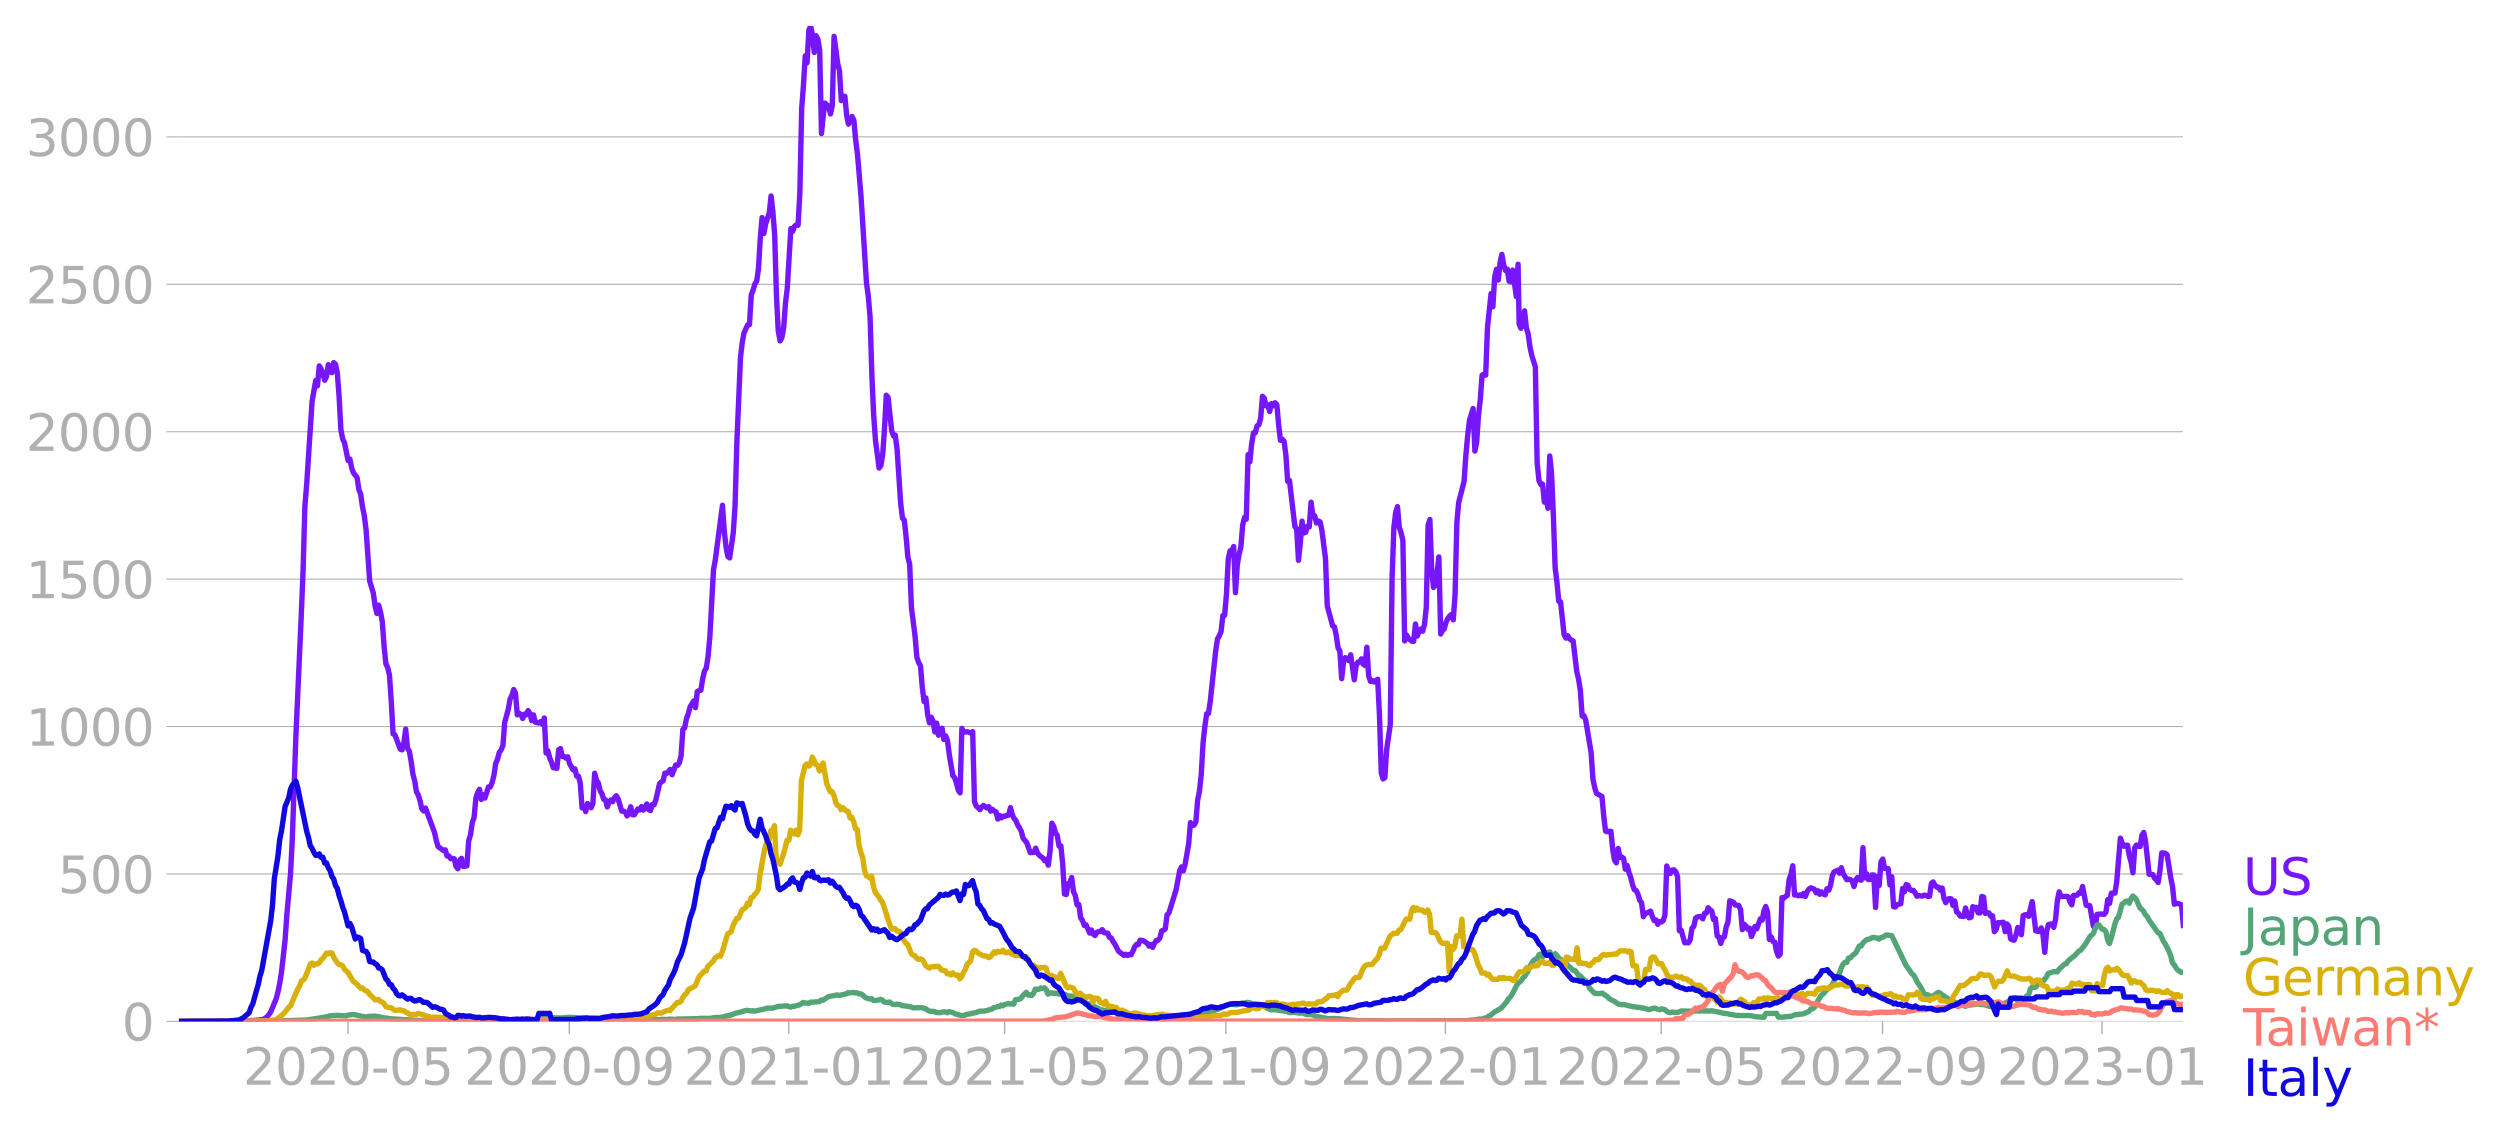 <svg xmlns="http://www.w3.org/2000/svg" xmlns:xlink="http://www.w3.org/1999/xlink" width="928.157" height="420.352" viewBox="0 0 696.117 315.264"><defs><style>*{stroke-linejoin:round;stroke-linecap:butt}</style></defs><g id="figure_1"><path id="patch_1" d="M0 315.264h696.117V0H0v315.264z" style="fill:none"/><g id="axes_1"><path id="patch_2" d="M49.83 284.4h558V7.2h-558v277.2z" style="fill:none"/><g id="matplotlib.axis_1"><g id="xtick_1"><g id="line2d_1"><defs><path id="m93e417610c" d="M0 0v3.5" style="stroke:#b0b0b0;stroke-width:.4"/></defs><use xlink:href="#m93e417610c" x="96.914" y="284.4" style="fill:#b0b0b0;stroke:#b0b0b0;stroke-width:.4"/></g><g id="text_1" style="fill:#b0b0b0" transform="matrix(.14 0 0 -.14 67.666 302.038)"><defs><path id="DejaVuSans-32" d="M1228 531h2203V0H469v531q359 372 979 998 621 627 780 809 303 340 423 576 121 236 121 464 0 372-261 606-261 235-680 235-297 0-627-103-329-103-704-313v638q381 153 712 231 332 78 607 78 725 0 1156-363 431-362 431-968 0-288-108-546-107-257-392-607-78-91-497-524-418-433-1181-1211z" transform="scale(.016)"/><path id="DejaVuSans-30" d="M2034 4250q-487 0-733-480-245-479-245-1442 0-959 245-1439 246-480 733-480 491 0 736 480 246 480 246 1439 0 963-246 1442-245 480-736 480zm0 500q785 0 1199-621 414-620 414-1801 0-1178-414-1799Q2819-91 2034-91q-784 0-1198 620-414 621-414 1799 0 1181 414 1801 414 621 1198 621z" transform="scale(.016)"/><path id="DejaVuSans-2d" d="M313 2009h1684v-512H313v512z" transform="scale(.016)"/><path id="DejaVuSans-35" d="M691 4666h2478v-532H1269V2991q137 47 274 70 138 23 276 23 781 0 1237-428 457-428 457-1159 0-753-469-1171Q2575-91 1722-91q-294 0-599 50Q819 9 494 109v635q281-153 581-228t634-75q541 0 856 284 316 284 316 772 0 487-316 771-315 285-856 285-253 0-505-56-251-56-513-175v2344z" transform="scale(.016)"/></defs><use xlink:href="#DejaVuSans-32"/><use xlink:href="#DejaVuSans-30" x="63.623"/><use xlink:href="#DejaVuSans-32" x="127.246"/><use xlink:href="#DejaVuSans-30" x="190.869"/><use xlink:href="#DejaVuSans-2d" x="254.492"/><use xlink:href="#DejaVuSans-30" x="290.576"/><use xlink:href="#DejaVuSans-35" x="354.199"/></g></g><g id="xtick_2"><use xlink:href="#m93e417610c" id="line2d_2" x="158.525" y="284.4" style="fill:#b0b0b0;stroke:#b0b0b0;stroke-width:.4"/><g id="text_2" style="fill:#b0b0b0" transform="matrix(.14 0 0 -.14 129.277 302.038)"><defs><path id="DejaVuSans-39" d="M703 97v575q238-113 481-172 244-59 479-59 625 0 954 420 330 420 377 1277-181-269-460-413-278-144-615-144-700 0-1108 423-408 424-408 1159 0 718 425 1152 425 435 1131 435 810 0 1236-621 427-620 427-1801 0-1103-524-1761Q2575-91 1691-91q-238 0-482 47Q966 3 703 97zm1256 1978q425 0 673 290 249 291 249 798 0 503-249 795-248 292-673 292t-673-292q-248-292-248-795 0-507 248-798 248-290 673-290z" transform="scale(.016)"/></defs><use xlink:href="#DejaVuSans-32"/><use xlink:href="#DejaVuSans-30" x="63.623"/><use xlink:href="#DejaVuSans-32" x="127.246"/><use xlink:href="#DejaVuSans-30" x="190.869"/><use xlink:href="#DejaVuSans-2d" x="254.492"/><use xlink:href="#DejaVuSans-30" x="290.576"/><use xlink:href="#DejaVuSans-39" x="354.199"/></g></g><g id="xtick_3"><use xlink:href="#m93e417610c" id="line2d_3" x="219.634" y="284.4" style="fill:#b0b0b0;stroke:#b0b0b0;stroke-width:.4"/><g id="text_3" style="fill:#b0b0b0" transform="matrix(.14 0 0 -.14 190.386 302.038)"><defs><path id="DejaVuSans-31" d="M794 531h1031v3560L703 3866v575l1116 225h631V531h1031V0H794v531z" transform="scale(.016)"/></defs><use xlink:href="#DejaVuSans-32"/><use xlink:href="#DejaVuSans-30" x="63.623"/><use xlink:href="#DejaVuSans-32" x="127.246"/><use xlink:href="#DejaVuSans-31" x="190.869"/><use xlink:href="#DejaVuSans-2d" x="254.492"/><use xlink:href="#DejaVuSans-30" x="290.576"/><use xlink:href="#DejaVuSans-31" x="354.199"/></g></g><g id="xtick_4"><use xlink:href="#m93e417610c" id="line2d_4" x="279.742" y="284.4" style="fill:#b0b0b0;stroke:#b0b0b0;stroke-width:.4"/><g id="text_4" style="fill:#b0b0b0" transform="matrix(.14 0 0 -.14 250.494 302.038)"><use xlink:href="#DejaVuSans-32"/><use xlink:href="#DejaVuSans-30" x="63.623"/><use xlink:href="#DejaVuSans-32" x="127.246"/><use xlink:href="#DejaVuSans-31" x="190.869"/><use xlink:href="#DejaVuSans-2d" x="254.492"/><use xlink:href="#DejaVuSans-30" x="290.576"/><use xlink:href="#DejaVuSans-35" x="354.199"/></g></g><g id="xtick_5"><use xlink:href="#m93e417610c" id="line2d_5" x="341.352" y="284.4" style="fill:#b0b0b0;stroke:#b0b0b0;stroke-width:.4"/><g id="text_5" style="fill:#b0b0b0" transform="matrix(.14 0 0 -.14 312.104 302.038)"><use xlink:href="#DejaVuSans-32"/><use xlink:href="#DejaVuSans-30" x="63.623"/><use xlink:href="#DejaVuSans-32" x="127.246"/><use xlink:href="#DejaVuSans-31" x="190.869"/><use xlink:href="#DejaVuSans-2d" x="254.492"/><use xlink:href="#DejaVuSans-30" x="290.576"/><use xlink:href="#DejaVuSans-39" x="354.199"/></g></g><g id="xtick_6"><use xlink:href="#m93e417610c" id="line2d_6" x="402.462" y="284.4" style="fill:#b0b0b0;stroke:#b0b0b0;stroke-width:.4"/><g id="text_6" style="fill:#b0b0b0" transform="matrix(.14 0 0 -.14 373.214 302.038)"><use xlink:href="#DejaVuSans-32"/><use xlink:href="#DejaVuSans-30" x="63.623"/><use xlink:href="#DejaVuSans-32" x="127.246"/><use xlink:href="#DejaVuSans-32" x="190.869"/><use xlink:href="#DejaVuSans-2d" x="254.492"/><use xlink:href="#DejaVuSans-30" x="290.576"/><use xlink:href="#DejaVuSans-31" x="354.199"/></g></g><g id="xtick_7"><use xlink:href="#m93e417610c" id="line2d_7" x="462.57" y="284.4" style="fill:#b0b0b0;stroke:#b0b0b0;stroke-width:.4"/><g id="text_7" style="fill:#b0b0b0" transform="matrix(.14 0 0 -.14 433.322 302.038)"><use xlink:href="#DejaVuSans-32"/><use xlink:href="#DejaVuSans-30" x="63.623"/><use xlink:href="#DejaVuSans-32" x="127.246"/><use xlink:href="#DejaVuSans-32" x="190.869"/><use xlink:href="#DejaVuSans-2d" x="254.492"/><use xlink:href="#DejaVuSans-30" x="290.576"/><use xlink:href="#DejaVuSans-35" x="354.199"/></g></g><g id="xtick_8"><use xlink:href="#m93e417610c" id="line2d_8" x="524.18" y="284.4" style="fill:#b0b0b0;stroke:#b0b0b0;stroke-width:.4"/><g id="text_8" style="fill:#b0b0b0" transform="matrix(.14 0 0 -.14 494.932 302.038)"><use xlink:href="#DejaVuSans-32"/><use xlink:href="#DejaVuSans-30" x="63.623"/><use xlink:href="#DejaVuSans-32" x="127.246"/><use xlink:href="#DejaVuSans-32" x="190.869"/><use xlink:href="#DejaVuSans-2d" x="254.492"/><use xlink:href="#DejaVuSans-30" x="290.576"/><use xlink:href="#DejaVuSans-39" x="354.199"/></g></g><g id="xtick_9"><use xlink:href="#m93e417610c" id="line2d_9" x="585.29" y="284.4" style="fill:#b0b0b0;stroke:#b0b0b0;stroke-width:.4"/><g id="text_9" style="fill:#b0b0b0" transform="matrix(.14 0 0 -.14 556.042 302.038)"><defs><path id="DejaVuSans-33" d="M2597 2516q453-97 707-404 255-306 255-756 0-690-475-1069Q2609-91 1734-91q-293 0-604 58T488 141v609q262-153 574-231 313-78 654-78 593 0 904 234t311 681q0 413-289 645-289 233-804 233h-544v519h569q465 0 712 186t247 536q0 359-255 551-254 193-729 193-260 0-557-57-297-56-653-174v562q360 100 674 150t592 50q719 0 1137-327 419-326 419-882 0-388-222-655t-631-370z" transform="scale(.016)"/></defs><use xlink:href="#DejaVuSans-32"/><use xlink:href="#DejaVuSans-30" x="63.623"/><use xlink:href="#DejaVuSans-32" x="127.246"/><use xlink:href="#DejaVuSans-33" x="190.869"/><use xlink:href="#DejaVuSans-2d" x="254.492"/><use xlink:href="#DejaVuSans-30" x="290.576"/><use xlink:href="#DejaVuSans-31" x="354.199"/></g></g></g><g id="matplotlib.axis_2"><g id="ytick_1"><path id="line2d_10" d="M49.83 284.4h558" clip-path="url(#p2dc14b7a8e)" style="fill:none;stroke:#b0b0b0;stroke-width:.3;stroke-linecap:square"/><g id="line2d_11"><defs><path id="m51d4b6f676" d="M0 0h-3.5" style="stroke:#b0b0b0;stroke-width:.3"/></defs><use xlink:href="#m51d4b6f676" x="49.83" y="284.4" style="fill:#b0b0b0;stroke:#b0b0b0;stroke-width:.3"/></g><use xlink:href="#DejaVuSans-30" id="text_10" style="fill:#b0b0b0" transform="matrix(.14 0 0 -.14 33.922 289.719)"/></g><g id="ytick_2"><path id="line2d_12" d="M49.83 243.352h558" clip-path="url(#p2dc14b7a8e)" style="fill:none;stroke:#b0b0b0;stroke-width:.3;stroke-linecap:square"/><use xlink:href="#m51d4b6f676" id="line2d_13" x="49.83" y="243.352" style="fill:#b0b0b0;stroke:#b0b0b0;stroke-width:.3"/><g id="text_11" style="fill:#b0b0b0" transform="matrix(.14 0 0 -.14 16.108 248.671)"><use xlink:href="#DejaVuSans-35"/><use xlink:href="#DejaVuSans-30" x="63.623"/><use xlink:href="#DejaVuSans-30" x="127.246"/></g></g><g id="ytick_3"><path id="line2d_14" d="M49.83 202.305h558" clip-path="url(#p2dc14b7a8e)" style="fill:none;stroke:#b0b0b0;stroke-width:.3;stroke-linecap:square"/><use xlink:href="#m51d4b6f676" id="line2d_15" x="49.83" y="202.305" style="fill:#b0b0b0;stroke:#b0b0b0;stroke-width:.3"/><g id="text_12" style="fill:#b0b0b0" transform="matrix(.14 0 0 -.14 7.2 207.624)"><use xlink:href="#DejaVuSans-31"/><use xlink:href="#DejaVuSans-30" x="63.623"/><use xlink:href="#DejaVuSans-30" x="127.246"/><use xlink:href="#DejaVuSans-30" x="190.869"/></g></g><g id="ytick_4"><path id="line2d_16" d="M49.83 161.257h558" clip-path="url(#p2dc14b7a8e)" style="fill:none;stroke:#b0b0b0;stroke-width:.3;stroke-linecap:square"/><use xlink:href="#m51d4b6f676" id="line2d_17" x="49.83" y="161.257" style="fill:#b0b0b0;stroke:#b0b0b0;stroke-width:.3"/><g id="text_13" style="fill:#b0b0b0" transform="matrix(.14 0 0 -.14 7.2 166.576)"><use xlink:href="#DejaVuSans-31"/><use xlink:href="#DejaVuSans-35" x="63.623"/><use xlink:href="#DejaVuSans-30" x="127.246"/><use xlink:href="#DejaVuSans-30" x="190.869"/></g></g><g id="ytick_5"><path id="line2d_18" d="M49.83 120.21h558" clip-path="url(#p2dc14b7a8e)" style="fill:none;stroke:#b0b0b0;stroke-width:.3;stroke-linecap:square"/><use xlink:href="#m51d4b6f676" id="line2d_19" x="49.83" y="120.21" style="fill:#b0b0b0;stroke:#b0b0b0;stroke-width:.3"/><g id="text_14" style="fill:#b0b0b0" transform="matrix(.14 0 0 -.14 7.2 125.529)"><use xlink:href="#DejaVuSans-32"/><use xlink:href="#DejaVuSans-30" x="63.623"/><use xlink:href="#DejaVuSans-30" x="127.246"/><use xlink:href="#DejaVuSans-30" x="190.869"/></g></g><g id="ytick_6"><path id="line2d_20" d="M49.83 79.162h558" clip-path="url(#p2dc14b7a8e)" style="fill:none;stroke:#b0b0b0;stroke-width:.3;stroke-linecap:square"/><use xlink:href="#m51d4b6f676" id="line2d_21" x="49.83" y="79.162" style="fill:#b0b0b0;stroke:#b0b0b0;stroke-width:.3"/><g id="text_15" style="fill:#b0b0b0" transform="matrix(.14 0 0 -.14 7.2 84.481)"><use xlink:href="#DejaVuSans-32"/><use xlink:href="#DejaVuSans-35" x="63.623"/><use xlink:href="#DejaVuSans-30" x="127.246"/><use xlink:href="#DejaVuSans-30" x="190.869"/></g></g><g id="ytick_7"><path id="line2d_22" d="M49.83 38.115h558" clip-path="url(#p2dc14b7a8e)" style="fill:none;stroke:#b0b0b0;stroke-width:.3;stroke-linecap:square"/><use xlink:href="#m51d4b6f676" id="line2d_23" x="49.83" y="38.115" style="fill:#b0b0b0;stroke:#b0b0b0;stroke-width:.3"/><g id="text_16" style="fill:#b0b0b0" transform="matrix(.14 0 0 -.14 7.2 43.434)"><use xlink:href="#DejaVuSans-33"/><use xlink:href="#DejaVuSans-30" x="63.623"/><use xlink:href="#DejaVuSans-30" x="127.246"/><use xlink:href="#DejaVuSans-30" x="190.869"/></g></g></g><path id="line2d_24" d="m49.83 284.4 17.531-.082 2.505-.153 1.002-.011 1.001-.118 1.503-.21 1.002-.67 1.002-1.371 1.502-3.636.501-1.876.501-2.416.501-3.202 1.002-8.925.5-7.154 1.003-11.106.5-9.805 1.002-28.698 1.503-33.776.5-12.385.502-17.908.5-6.04 1.503-23.045 1.002-5.853.501 1.466.501-5.535.5.81.502 1.29.5 1.876.502-.986.5-3.33.501.352.501 1.864.501-2.803.501.47.501 2.392.5 6.485.502 9.371.5 2.545.502 1.067 1.001 4.926.501-.399.501 2.498.501 1.36 1.002 1.302.5 3.366.502 1.279.5 3.541.501 2.346.501 4.034 1.002 14.238 1.002 3.32.5 3.54.502 2.159.5-2.299.502 1.888.5 2.64.501 6.872.501 4.925.501 1.056.501 2.123.5 7.294.502 9.066.5.211 1.503 4.034.501.176.501-1.958.501-3.812.501 5.313.5.786.502 2.803.5 3.612.502 1.888.5 3.108.501.821.501 1.665.501 2.229.501.563.501-.81 2.504 6.779.501 2.264.501 1.688 1.503 1.08.5-.165.502 1.7h.5l.502.751.5-.082.501.117.501 2.135.501.621.501-2.322.5-.563.502 2.252 1.002-.152.5-6.978.501-1.654.501-3.39.501-1.465.501-5.372.501-1.536.5-.915.502 2.803.5-1.29.502.915 1.001-3.108.501.012.501-1.185.501-1.958.501-3.401.5-1.126.502-1.959.5-.692.502-1.16.5-6.463 1.002-3.683.501-2.873.501-.973.501-1.654.5 1.02.502 6.017.5-.387.502.223.5 1.172.501-1.208.501.212.501-1.185.501.786.5 2.005.502-1.606.5 2.028 1.003.247.5-.399.501.762.501-1.759.501 9.746.501-.61.5 2.006.502 1.149.5 1.548 1.003.176.5-5.184.501-.316.501 2.204.501-.011.501.457.5-.363.502 1.83 1.002 1.805.5-.27.501 2.018.501.047.501 1.9.501 6.895.501-.316.5 1.36.502-2.252 1.002 1.162.5-1.185.501-8.409.501 1.97.501.692.501 2.17.501.833.5 1.56.502.164.5 1.982.502-1.396.5-.551.501.504.501-1.126.501-.54.501.857 1.002 3.401h.5l.502.305.5 1.055.501-.938.501-1.607.501 2.217h.501l1.002-1.607.5.282.502-.927.5.95.501-.739.501-.95.501 1.572.501.246.501-1.653.501.035.5-1.372 1.003-4.445.5-.505.501-.328.501-2.146.501.094 1.002-1.126.501 1.478 1.002-2.698.5.094.502-.668.5-1.994.501-7.342.501-.469.501-2.568.501-1.326.5-1.911 1.003-1.677.5 1.864.502-4.456.5-.293.501-.094.501-3.202.501-2.123.501-.832.5-3.284.502-5.536 1.002-18.542.5-2.709 2.004-15.27.501 7.225.5 4.468.502 2.58.5.387 1.002-7.013.501-7.588.501-17.709 1.002-23.362.501-4.41.5-2.615 1.003-2.205.5-.07.501-8.28.501-1.29.501-1.747.501-.75.501-3.484.5-8.374.502-5.864.5 4.433.502-2.709 1.001-3.037.501-4.703.501 4.35.501 6.475.501 17.075.5 9.688.502 2.756.5-.868.502-2.815.5-6.79.501-4.175 1.002-16.63.501.774.501-1.373.5-.422.502.094.5-9.136.502-23.315.5-6.603.501-8.104.501 1.924.501-9.09.501-1.184.501 2.592.5 4.808.502-4.644.5.903.502 3.155.5 23.162.501-5.078.501-3.39.501.517.501.317.501 2.17.5-2.358.502-19.21 1.002 7.517.5 2.064.501 8.28.501-1.231.501.035.501 5.348.5 2.392.502-1.325.5-.797.502 1.067.5 5.524.501 3.87 1.002 12.021 1.503 23.831.5 3.636.502 5.899.5 16.16.501 11.19.501 6.977 1.002 7.717.501-.692.501-2.99.5-7.143.502-9.452.5.586 1.002 9.3.501 1.431.501-.2.501 3.941 1.002 15.012.5 4.152.502.55.5 4.54.502 5.828.5 1.912.501 12.185 1.002 7.87.501 5.852.5 1.513.502.844.5 5.97.502 4.01.5-1.02.501 4.68.501 2.287.501-1.584.501 1.138.501 2.955.5-2.45.502 3.365.5-1.525.502-.41.5 3.108.501-.962.501 1.267.501 3.929 1.002 5.864.5.563.502 1.524.5 1.97.502.716.5-17.944.501 1.056 1.002-.118 1.002.364.5-.399.502 19.515.5 1.22.502.41.5.575.501-.692.501-.48 1.002.727.5-.387.502 1.231.5-.47.502.493.5.212.501 1.993.501-.997.501.657.501-.469.501.024.5-.223.502-.094.5-2.064.502 1.97.5 1.032.501.551.501 1.279.501.762.501.985.501 1.9 1.002 1.208 1.002 2.815 1.001-.059.501-1.173.501 1.314.501.657 1.002.785.5.727.502-.41.5 1.654.501-3.882.501-7.8.501.833.501 1.877.501.68.501 2.99.5-.046.502 4.925.5 8.456.502.153.5-3.026.501-.246.501-1.466.501 3.928.501 1.056.5 2.662.502-.105.5 3.717.502.669.5 1.419.501-.176 1.002 2.287.501-.856.501 1.16.5.376.502-.868.5-.223.502-.035.5-.504.501.833 1.002.152.501 1.185.501.152.5 1.02.502.692 1.002 1.959 1.502 1.173.501-.329.501.376.501-.305.5.082.502-.95.5-1.29.502-.622.5.035.501-1.231 1.002.188 1.002.692.5.785.502-.469.5.81.502-1.162.5-.75.501-.094.501-.598.501-1.982.501-.188.5-.375.502-3.906.5-.48 2.004-6.462 1.002-5.313.501-1.09.5 1.113.502-1.747 1.002-5.794.5-5.922.501.809.501-.106.501-.856.501-6.157.501-2.44.5-4.644.502-8.784.5-4.597.502-3.518.5-.094.501-3.378 1.503-13.944.501-3.437.5-.844.502-1.208.5-4.445.502-.094.5-5.84.501-9.828.501-2.252.501-.082.501-1.137.5 12.853.502-7.6.5-3.06.502-2.03.5-6.086.501-2.158.501.48.501-17.978.501 2.005.501-5.03.5-3.027.502-.023.5-1.935.502-.317.5-1.818.501-6.098.501.575.501 2.099.501-.282.501 1.842.5-2.205.502.61.5-.845.502.551.5 5.724.501 4.175.501-.282.501.575.501 3.788.501 7.342.5-.235 1.504 12.83.5.61.501 8.785.501-4.703.501-6.193.501 3.296.5-.2.502-1.677.5.165.502-6.85.5 3.812.501-.047.501 2.017.501-.563.501.247.501 2.334 1.002 7.845.5 13.253 1.503 5.536.501.258.501 2.462.501 3.425.501.856.5 7.682.502-4.586.5-1.255.502.329.5.492.501-1.618 1.002 6.954.501-3.846.501-1.08.5.013.502-.904.5 1.49.502.375.5-5.101.501 8.021.501 1.466.501-.222.501.41 1.002-.762.5 9.968.502 16.161.5 1.607.501-.328.501-7.858 1.002-6.955.501-40.508.5-14.32.502-4.245.5-1.583.502 5.77.5 1.513.501 2.111.501 27.994.501-1.677.501.892 1.002.88.5.01.502-4.82.5 3.343.501-1.302.501-.645.501.599.501-1.865.501-4.703.501-22.905.5-1.606.502 13.78.5 5.125.502-.586.5-3.472.501-4.433.501 21.462.501-.962.501-.492.501-1.865.5-1.044.502-.68.5-.41.502 1.5.5-7.118.501-20.043.501-5.524 1.503-5.864.5-7.295.502-5.488.5-4.21 1.002-3.296.501 11.845.501-2.51.501-7.423.501-4.34.5-6.849.502-.281.5.27.502-13.335 1.001-9.382.501 3.67.501-8.326.501-2.1.501 2.98.5-4.903.502-2.228.5 2.908.502 1.583.5-.387.501 3.331.501.211.501-3.272 1.002 7.365.5-8.995L423 90.21l.5 1.196.502-1.337.5-3.518.501 4.68.501 1.758.501 3.59.501 2.345 1.002 3.213.5 26.646.502 5.008.5 1.09.501-.105.501 5.02.501-.892.501 2.615.501-14.554.5 4.785.502 11.658.5 14.648.502 4.07.5 5.312.501.129 1.002 9.253.501.856.501-.656.5.856.502.363.5.223 1.002 8.526.501 2.076.501 3.143.501 7.154.501-.058.501 1.254 1.503 9.054.5 7.354.501 2.392.501 1.572 1.503.832.501 5.536.5 4.116.502.176.5-.105.502.012.5 5.101.501 2.932.501.716.501-4 .501 2.51.5-.117.502.352.5 3.037.502-1.055.5 2.005.501 1.337.501 2.064.501 1.349.501.223.501 1.02.5 1.712.502.68.5 3.86.502-.822 1.001-.41.501-.282.501 1.548.501 1.067.501-.175.5 1.22.502-.751.5.105.502-.375.5-1.536.501-13.675.501 1.501.501.563.501-.927.501-.082.5.528.502 1.42.5 15 .502-.153 1.001 3.542.501-.083.501.083.501-.798.5-3.237.502-.516.5-2.322.502-.34 1.001-.13.501.658.501-1.502.501-.117.501-1.466.5.563.502.352.5 2.369.502-.27.5 4.832.501.305.501 1.783.501-1.607.501-.2.501-2.767.5-1.337.502-5.97 1.002.387.5.786 1.002.13.501 1.137.501 5.606.501-1.501.5.492.502.868.5-.282.502 2.334.5-1.079.501-1.712.501.657 1.002-2.78.5.376.502-2.64.5-1.184.502 1.595.5 7.588.501-.739.501 1.302.501.164.501 2.557.501 1.349.5-.516.502-15.762.5.152.502-.516.5-.282.501-4.433.501-1.384.501-2.415.501 8.15.501-.105.5.316.502-.258.5.27.502-.657.5.833.501-1.372.501-.669.501-.363 1.002.399.5.985.502-.563.5.973.502-.656.5.598.501.222.501-1.688.501.387.501-1.372.501-2.757.5-.973 1.003-.47.5.845.501-1.536.501 1.607 1.002 1.724.501-.164.5.175.502.376.5 1.513.502-1.806.5-.692.501.598.501.14.501-9.042.501 8.42.501-1.172.5 1.607.502-.024.5-1.243.502.024.5 9.018.501-8.573.501 2.463.501-6.58.501-.773.501 2.568 1.002.106.5 4.527.502-2.276.5 8.35.501.06.501-.646 1.002-.246.501-4.234.5.903.502-2.005.5.2.502 1.172.5.27.501-.035.501.715.501.926.501-.187 1.002.152.5-.27.502.07.5.282.501-.035.501-3.577.501-.422.501.903.501.551h.5l.502.868.5-.621.502 2.873.5 1.196.501-.938.501-.188.501.07.501 1.83.501-1.231.5 3.002.502.387.5.81 1.002.117.501-2.37.501 2.03.501.703.501-.164.501-2.932.5.223.502-.012.5 1.501.502.024.5-4.574.501.14.501 4.563.501-.153.501.035.501.904.5-.118.502 4.422.5-.598.502-1.912.5.035 1.002-.14.501 2.626.501-2.158.5.61.502 3.507.5.328.502.07.5-1.407.501-2.122.501 1.254.501.751.501-5.324.501-.212.5-.082.502.505 1.002-4.105 1.001 8.15 1.002.2.501-1.02.501 1.806.5 4.996.502-5.84.5-1.853.502-.188.5.023.501.892.501-2.264.501-5.207.501-2.404.501 1.325 1.503-.094.5.117.501 1.431.501.833.501-2.65.501.058.501-.117.5-.633.502.117.5-1.877 1.003 5.208 1.001.129 1.002 5.664.501.633.5-3.858 1.003-.117 1.002.082.5-.61.501-3.472.501 1.02.501-2.814 1.002-.035.5-3.237 1.003-12.056.5 1.372.501.891.501-.293h.501l.501 2.99.501 1.76.5 2.92.502-7.013.5-.716.502.34.5.06.501-3.167.501-.716.501 2.487 1.002 9.136 1.002.082.5 1.032.502.434.5.727.501-3.32.501-4.913 1.002.117.5.446 1.003 6.38.5 2.463.502 4.89.5-.188.501-.046 1.002.457.501 5.7h0" clip-path="url(#p2dc14b7a8e)" style="fill:none;stroke:#7516fd;stroke-width:1.5;stroke-linecap:square"/><path id="line2d_25" d="m49.83 284.4 21.539-.094 2.504-.14 2.505.07 2.003.012 7.013-.235 3.005-.457 1.503-.235 1.503-.317.5-.164 2.004-.117 2.504.152.501-.234 1.503-.176 2.505.551 1.001.176 1.002-.211 1.503-.035 1.002.152 1.001.223 2.505.364 9.517.574 2.504-.035.501-.176 2.004.035 1.002-.047.5.223 2.004.035 3.006.06 2.504-.024 8.515-.082 1.503-.06 1.002.036 3.506-.246 2.505-.082 2.003-.364 1.002-.105 1.002-.06 2.504.083 2.505-.188 2.003.094 1.002.106 1.503-.047.5.094 1.003-.024 2.003.094.501-.012 1.002.13 1.002.093.5.082h1.002l2.004-.047 2.504-.011 1.002.082 4.508.14 1.002-.14 1.503.011.5.024.502-.094 1.502.035 1.002-.094 1.503.083.5-.118 6.011-.105.501-.094 2.505.023 1.002-.152 1.001-.106 1.002-.023 1.002-.176.5-.2 1.003-.128 1.502-.599 1.503-.34 1.002-.328 1.002-.188 1.001.164.501-.07.501.13 3.006-.658.5-.187 1.503.011 1.503-.457 2.504-.188 1.002.364.501-.235.501.036.5-.2 1.003-.246 1.001-.669.501.176h.501l.501.141.501-.375 2.505-.153.5-.469.501.059 1.503-.997 2.505-.47.5.142 2.004-.446.5-.352.502.106 1.002-.153.5.153.501-.035.501.293.501-.012.501.305.501.504.5.34 1.003.282.5-.082.501.492 1.002-.011 1.002-.294.501.2.5.55 1.003.142.5-.165.501.434.501.235.501.059.501-.13 1.002.153.5.293 1.003.082 1.502.258.501.258 2.004-.058.5.011 1.003.282 1.001.668 1.503.13.5.257 1.003.06 1.002-.259.5.047.501.235.501-.329 1.002.235 1.002.48 1.502.4 1.002-.141.501-.223 1.002-.118.5-.187 1.003-.164 1.001-.387 1.503-.07 1.002-.27 1.002-.27.5-.41.502-.06.5-.21.501-.012.501-.422.501.199.501-.34 1.002-.282.5.153.502-.106.5.153.501-1.279 1.002-.082.501-.258.501-.739 1.002-.961.5.786.502-.094.5.21.501-.597.501-1.208.501.105.501-.047.501-.363.5.129.502-.176.5.434.502 1.313 1.001-.387.501.2.501-.094 1.002.211 1.503.164.5.106.501.316 1.503.07.501.2.5.47.502.269 1.002.317.5.176.501.375 1.503.645.501.317.5.14 1.504.81.5.058.501.2.501-.012.501.117.501-.035 5.51 1.712 1.002-.023.5.187.502.047 1.001-.129.501.117 2.004-.164h.5l.502.188 2.504.211.501.13 1.002-.106 5.009-.223 2.504-.47.501-.011.501-.176.501-.328 3.005-.704.501.059 1.002-.458.501-.246.5-.094.502-.293 1.002-.422.5-.305 1.503-.446.501.211 1.002.094 1.503-.528.5.047 1.002-.223 1.002.258.5.293.502.047 1.002-.082.5.305.501.094 2.505 1.208 1.002-.094 3.506.551.5.258.502.036.5-.141 2.004.293.501-.082.501.07.5.27.502.13h1.002l.5.034 1.002.47 1.503.28 2.004.376 1.502-.058 1.503.082 3.005.316 2.505.2 1.503-.012 3.506.023 2.504.07 22.54-.081 1.003-.165 1.001-.011 1.503-.27.5.023 1.504-.445.5-.387.501-.223 1.002-.856 2.004-1.161 1.502-1.76.501-.867.501-.446.501-.762 1.002-1.982.5-.868.502-.551.5-.34.502-.81.5-.422 1.002-1.7.501-1.255 1.002-1.56 1.002-.54.5-1.008.502-.188.5.762.501-.797.501-.446.501.176.501-.293.5.985.502.13.5-.61.502.515.5.845.501.14.501.915.501-.129.501.258.501.821.5.293 1.003.997.5.047 1.002 1.302.501.2.501.62.501.435.501.281.5.68.502 1.373 1.502 1.49 1.503.01.501-.128 1.503 1.02.5.54 1.002.55.501.212 1.002.739 1.002.176.5-.059 2.505.598.501.012 1.002.223.5-.059.502.211h.5l1.503.434 1.503-.422 1.503.457.5-.222 1.002.222.501.47.501.246.501.094.501-.153.501.094 1.002.012 1.002-.41 3.506.07 1.002-.118.5.082 1.002-.093.501.082.501-.07.501.07 1.002-.07 2.504.492.501.152 1.503.188.5.176h.502l1.502.305h1.002l1.002.012 1.002-.024 1.002.082 1.001.235 2.505.2.5-1.068 3.006-.035.501 1.032 1.002.047 1.503-.188 1.001-.047 1.002-.434 1.503-.176 1.002-.105 1.502-.68.501-.646.501-.093.501-.34 1.002-1.912 1.002-1.595.5-.305 1.002-1.208.501-.328 1.002-1.02.5-1.08.502-.598 1.002-1.478.5-1.583.501-.961.501-.528.501.047.501-1.22.5-.012.502-.633 1.002-.786 1.001-1.935.501.024.501-.857 1.002-.914 1.002-.235.5-.317.502-.082 1.001.188.501.281.501-.433.501-.083 1.002-.656 1.503.2 4.007 8.35 1.002 1.348.5.821.501.375.501.798.501 1.09 1.002 1.49 1.002 1.876.5.27.502.035 1.001.61 1.002-.575.501-.433.5-.259.502.247.5.469.502.258 1.502 1.126.501.164.501.035.501.446 1.002.387 1.502.422.501.352.501-.34.501-.164.501.082 1.503-.141.5-.176.502.211 1.001.012 1.503.446.501.14.5-.164 1.504-.105.5-.165.501-.047 1.503-.75 1.002-.622 1.002-.516.5-.07.501.938.501-.164.501-.47 1.002-.199.5-.645.502-.105.5-1.806.502-.575.5.117.501-.093.501-.74.501-.234.501-.54.501-.105 1.002-1.196.5-1.02 1.503-.458 1.002.059.501-.716 1.503-1.43.5-.118.502-.785 2.003-1.642 1.002-1.115.5-.199 1.504-1.994 1.001-1.747 1.002-.903.501-1.396.5-.95.502-.129 1.002 1.243.5.106.501.563.501 2.31.501 1.009.501-1.525 1.002-3.882.5-1.5.502-.353 1.001-3.73.501-.28.501-.47.501-.094.501.61.501-1.22.5-.797.502.446.5.645 1.002 2.275.501.364.501.586.501.95.501.48.5.962 2.505 3.554.501.152 1.002 2.205.501.74 1.002 1.958.5 1.266.502 2.041.5.528.501.88.501.597 1.002.669.501-.153h0" clip-path="url(#p2dc14b7a8e)" style="fill:none;stroke:#53a577;stroke-width:1.5;stroke-linecap:square"/><path id="line2d_26" d="m49.83 284.4 23.041-.094 1.002-.035 1.503-.047 1.502-.328 1.503-1.103 1.002-.997 1.002-1.313.5-.41 2.004-4.633.501-.81.501-1.407.5-.305.502-.527 1.503-3.894.5-.352.501.645.501-.399.501.036.501-.364.5-.81.502-.386 1.002-1.478.5.188.501-.282.501.047.501 1.173 1.002 1.583.5.516h.502l.5.364.502.926 1.001.892 1.002 1.77.501.786.501.282.5.434 1.003 1.126.5-.106.501.563 1.002.516.501.75 1.002.939.5.54 1.003-.071.5.516.501.211.501.375.501.868.501.176 1.002.153 1.002.738 1.502-.164.501.235.501-.012.501.399.501.211.5.375 1.003.153.5-.13.501.06.501-.306 1.503.458 1.002.363.5.024.502.328.5-.14 3.006.07 1.002.281.5-.058 1.002.011 1.503.047 3.506.235h1.002l2.004.082 1.002.164 3.506.082 1.503-.129 3.506.13 1.503-.2 1.502-.082.501-.094 2.004.223.5-.07 1.002.082 6.011.082.501.07 2.505-.164 5.009.14 5.009-.199 1.001-.281 2.505-.165 1.002.165.5-.118h1.503l2.004-.023 1.002-.117.5-.012 1.002-.516 1.503-.352.5-.07.502-.399 1.002.082 1.001-.48 1.002-.364.501.058 2.004-2.193h.5l.501-.293.501-1.044.501-.774.501-.34.501-1.044 2.004-1.15 1.001-2.427 1.503-1.689.501.012.5-1.325 1.504-1.43.5-.892 1.002-.692.501.211.501-1.231 1.503-5.032.5-.234.502-.41.5-1.63 1.002-1.96.501-.07 1.002-2.357.5-.258.502-.41.5-1.209.502.458.5-1.947.501-.152.501-.775.501-.48.501-.903.5-4.246 1.003-5.547.5-2.416.502-1.032.5-.446.501-2.709.501-.117.501-1.22.501 9.535 1.002 1.208 1.002-2.85 1.001-3.859h.501l.501-2.78 1.002 1.056.5-1.079.502 1.29.5-1.243.502-13.932 1.001-4.07.501-.48.501.62.501-.48.501-2.04.5.879.502 1.208.5.234.502 1.513 1.001-2.181 1.002 5.688 1.002 2.31.5-.035.502 1.009.5 1.947.502.844.5.235.501.996.501-.586 1.002.985.5.082.502 1.818.5-.188.502 1.232.5 1.97.501.2.501 4.456.501 1.9.501 1.407.501 3.507.5 1.618.502.153.5.493.502-.552.5 2.967.501 1.549 1.002 1.278.501.856.501.633 1.002 2.944.5 1.747 1.002 2.757.501-.141.501.023.501.669.501.047.501.305.5 1.524 1.003 1.525.5.305 1.002 2.592.501.445.501.141.501.715.5.305.502-.152.5.2.502.597.5 1.103 1.002.68.501-.34 2.004-.176 1.002 1.09 1.001.188.501.821.501-.011.501.316.501-.575.5.434.502.258.5-.082.502 1.056.5-.575.501-1.231.501-.75.501-1.479.501-.422.501-.574.5-2.393.502-.516.5.153.502.574 1.502.833.501-.035.501.129.5.398.502-.21 1.002-1.408.5.375.501-.55.501.222.501-.059.501-.48.501.633.5.117.502-.281 1.002.656 1.001.423.501-.07.501-.2 1.503.926.5-.328.502 1.102 1.001 1.372.501-.117.501.727.501-.187.501.48.501-.422.5.082.502-.129.5.247.502 2.205.5.164.501-.376.501.4.501.081.501.305.501.082.5-1.407 1.003 2.275.5 1.243.501.481.501-.21 1.002.316 1.002 1.689 1.002-.27.5.657.502.14.5.551.501-.351.501-.13.501.13.501 1.513.5-1.138h.502l.5.188.502 1.008.5.14.501.341.501-.797.501 1.254.501.024.501.234.5-.058.502.352.5-.082.502.797.5.094.501-.188.501.305.501.094.501.375.501.235h1.002l.5-.223.502.059.5.234.501-.012.501.364h1.002l.5.2.502-.094.5.105 1.503-.305 1.002-.105 1.002-.07.5.246 2.005.187.5.223 1.503-.035 2.505.047 1.001.164h1.002l.501.14 1.503-.257 1.002.07 1.001-.07 1.002-.364h2.004l1.002-.446.5.188.501-.14.501-.364 2.004-.094 2.003-.457h.501l1.002-.247.501-.563.5-.21.502.41h1.002l.5-.575.501-.152.501.14 1.002-1.079h1.002l.5.165.502-.235.5.047.501.563 1.002-.094h.501l1.002.34 1.503-.27h1.001l.501-.164.501.024.501-.188.501-.047.5.246 3.006-.011.501-.598h1.002l.5-.282.502-.469.5-.258.502-.692 1.001-.059h.501l.501-.234.501.551.501-.938 1.002-.845h1.002l.5-.774.501-1.032.501-.492.501-.821.501-.434h1.002l1.002-2.463.5-.68.501-.34.501-.118h1.002l1.002-1.208.5-.48.502-1.02.5-1.83h1.002l1.503-3.343 1.002-.82h1.002l.5-.857.502-.129 1.502-2.955h1.002l.5-2.404.502-.868.5.868.502-.669.5.551h1.002l.501.528.501.129.501-.668.5 1.137.502 5.125h1.002l.5.34 1.002 2.182.501.492h1.503l.5 8.022.502-7.095.5.797.501-.703.501-3.097h1.002l.501-4.656.5 7.682.502-.445.5 1.489.502-.258h1.001l.501.997 1.002 3.213.501.962.5 1.36h1.003l.5.599.502-.247.5.856.501.54h1.503l.5-.481.502.305.5-.352.502.282h1.502l.501.469.501.129 1.002-1.76.5-.656h1.003l.5-.422.501-.774.501.293.501-.27.501-.446 1.503-.082 1.002-1.348.5.21.501.446h1.002l.501-.305.5.833.502-.023.5-.282.502-.762 1.502.012.501 2.756.501-3.953.501.094.5.493h1.003l.5.14.501-3.319.501 4.328.501-.223.501.27h1.002l.5.41.502.223.5-.703.502-.258.5-.728h1.002l.501-.75.501-.504.501-.223.5.246.502-.188h1.002l1.001-.223.501.094.501-.574.501-.352 1.503-.012.5.317.502-.247.5.212.501 3.917h1.002l.501 4.198 1.002.352.5-.164.502-3.39h1.001l.501-3.096.501-.375.501.059 1.002 1.794h1.002l.5 1.114.501.75.501 1.197.501.739h1.503l.5-.352.502.258.5.117.502-.164.5.587h1.002l.501.563.501.035.5.668.502.375.5.153h1.003l.5.34.501.657.501.187.501 1.936.501.152.5-.973h.502l.5 1.43.502.27.5.786.501-1.536.501.55.501.974h1.002l.5.716.502-.634.5.481.502-.176h1.001l.501-.915.501-.375.501.387.501.2.5 1.02h1.003l.5.234.501-.88.501.095.501-.294.501-.832h1.002l.5-.305.502.81.5-.834 1.002.247h1.002l.501-.258.501.129.5.621.502-.293.5-.551 1.503-.07.501-.74.501.212.501-.434.501.187h1.002l.5-.258.502.74 1.001-.751 1.503.023.501.211.5-.997.502-.527.5.234.502-.469 2.003.094 1.503-.891h1.002l.5-.2 1.002-.023.501.457 1.503-.023.5.047 1.003.598.5-.364 1.503-.023.501.187.501-.07.5.528 1.003 1.724h1.001l1.002.55.501-.398.501.305.501-.68h1.002l.5-.223.502.235.5.715.501-.317.501.34h1.002l.501.446 1.002.235.5-1.326 1.503.024.501-.07.501-.657.501.223.5 1.454.502.281 1.503-.023.5.328.501-.563.501.141.501-.551h1.002l.5 1.055 1.504.106.5.27h1.002l.501-1.513 2.004-3.132h1.001l1.503-1.22.501-.55.501-.153h1.002l.5-.516.502-.75.5.07.501.316 1.002-.07h.501l.501.434 1.002 2.873.5-.997.502-.574h1.001l.501-.47 1.002-2.427.5 1.243.502.2h1.002l1.502.668.501.152 1.503-.023.5-.211.502.234.5.986.501-.012.501-.657h1.002l.501 1.126.501.434 1.002.188.5 1.266h1.002l.501.211.501-.305.501-.457.501.317 1.503-.012 1.002-.575.5-.164.501-1.231.501.281h1.002l.5-.375.502.586.5-.164.502.61.5-.516h1.002l.501 1.724 1.002.012.5-2.006.502.504h1.002l.5-2.92.501-1.759.501-.364.501 1.02.501-.304h1.002l.5-.446.502.446 1.001 1.36.501.235h1.002l1.002 2.087.5-.668.502.07.5.376h1.002l.501.574.501.364.501 1.173.501.222 1.002-.105h.5l1.003.328.5-.187 1.002.457h1.002l.5-.493.502.481 1.002.516.5 1.314.501-1.208h.501l.501.61.501-.2.501.024h0" clip-path="url(#p2dc14b7a8e)" style="fill:none;stroke:#d8b009;stroke-width:1.5;stroke-linecap:square"/><path id="line2d_27" d="m49.83 284.4 240.43-.059 2.505-.457 1.002-.446 3.006-.316 3.005-1.009.5-.035 3.006.727 1.002.106.5.175 1.504-.105 1.502.422.501.024.501.199.501-.023.5.222 1.504-.164 1.001.106 1.002-.153 1.002.153 1.002.023h.5l1.002.164.501-.035 1.002.153 3.506.07 3.507.246 6.511-.281 1.002.152 1.503.082 1.002-.035 5.51.024 122.219-.07 1.001-.13 2.004-.058.5-.41 2.004-.106.501-.95.501-.223.501.07 1.002-.692 1.002-1.067.5.258.502-.399 1.001-.176 1.002-.938.501-.903.5-1.22 2.005-2.568.5-.47.501-.187.501 1.912.501-1.959 2.004-2.11.5-.833.501-2.475.501 1.325.501.493.501.012.501.187.501.505.5.691.502.352.5-.105.502-.41.5.093.501-.328 1.002.047 1.002.797.5.622.502.14.5 1.009.502.563.5.364 1.002 1.184.501.258h.501l.5-.117.502.152.5-.117.502.023.5.2.501-.317 1.002 1.044 1.503.657.5-.024.502.563.5.27.501-.094.501.164 1.002.551.501.094 1.002-.058.5.34.502.14.5.34.501-.081.501.363.501.2.501.07.501-.047 1.503.211.5-.094 2.004.493.501.27 2.004.433.5-.093.502.117 2.504-.024.5.176.502-.035 1.002-.2 2.504-.199.501.106 3.005-.082.501-.223 1.002.211 1.002.082.5-.129.502-.328.5.105 2.004-.363 2.505-.059.5-.293 1.002-.023.501.07.501-.106.501.036.5-.329.502.211 2.003-.223.501-.328h.501l.501-.223.501-.058.5.129.502.328.5-.328 2.505-.024.501-.739.501.024.5.293 1.003-.106 1.001-.222.501.093.501.247.501-.282.501-.129h1.002l1.002.024.5-.2.501.106 1.503.985.501-.153 1.002.317.5.082 2.505-.727 2.505.328.5.446.501.14.501.013.501.351.501.212h.501l.501.199.5-.07.502.14.5.317 1.002-.094.501.223.501-.012 1.503.282.5.105 1.003-.21.5.116.501-.129h2.004l.5-.34.502.141.5-.094.502.387.5-.187 1.002.117.501.54.501-.083.501.235.5-.375 1.003.046.5.047 1.002-.316.501.094.501-.106 1.002-.598 1.002-.352.5-.047.502-.34.5-.035 2.004.328.501-.047.5.235 1.504.07.5.047 1.002.258.501.047.501.317.5.54 1.003.21 1.002-.164.5-.305.501-.621.501-1.056 1.002-1.29.5-.387 1.003-.223 1.002.75.5-.034 1.002.293.501.105.501-.129h0" clip-path="url(#p2dc14b7a8e)" style="fill:none;stroke:#fe7b74;stroke-width:1.5;stroke-linecap:square"/><path id="line2d_28" d="m49.83 284.4 13.524-.082 3.006-.282.5-.164 1.002-.586 1.503-1.278.5-1.502.502-.926 1.002-3.624.5-1.736.501-2.357.501-1.63 2.505-13.85.5-4.422.502-7.248 1.001-6.275.501-4.667.501-2.44 1.002-6.767 1.002-2.357.5-2.474.502-1.103 1.001-1.079.501 1.794 2.505 12.115.5 1.76.502 2.298.5.727.501 1.103.501.82.501.024.501-.422.5.997.502-.059.5 1.607.502-.024.5 1.314.501.797.501 1.654.501.716.501 1.817.501.786.5 2.029.502 1.42.5 1.782.502 1.337 1.001 3.87.501-.692.501 1.009 1.002 3.33.5-.54.502.13.5.305.502 3.284 1.001.293.501.75.501 2.041.501.14.5.012.502.481.5.235.502.938.5.117.501.4 1.002 2.556.501.399.501 1.114.5.082.502.985.5.516.502 1.009.5.504.501.094.501-.294 1.503 1.185.5-.211.502.023.5.458.502.258.5-.059.501-.281h.501l1.002.75.501-.07.5.105 1.504 1.314.5-.153.501.106 1.002.575.501.035.501.187.5.868.502.376.5.199.502.48.5.024.501.2.501-.059.501-.61.501.047.5.176.502-.152.5.175 1.503-.035.501.211.501.036.501.164 1.002-.082.5.152.502.024 1.002-.083.5-.082 1.002.07 1.002.071 1.503.293.5-.023 1.503.176.501.082 2.004-.164.5.07 1.002-.082.501.07.501-.093 1.503.152h1.503l.5-1.7 1.503-.012 1.002.035.5-.07.502 1.817 2.504-.082 4.007-.011.501-.176 3.006-.212.5.118 3.006-.024 1.002-.305 1.503-.187 1.001-.235 1.002.059.501.012.5-.118 1.504-.035 1.001-.129 1.002-.047.501-.14 1.002-.036 1.002-.117 1.001-.422.501-.141.501-.715 1.503-1.032.5-.4.502-.562.5-.985.502-.622.5-.422.501-1.22 1.002-1.49.501-1.547 1.002-1.865.5-1.267.502-1.712 1.001-2.017 1.002-3.272 1.503-6.873 1.002-2.885 1.502-8.28 1.002-2.615.501-2.521 1.503-5.032.5-.199 1.003-3.483.5-.188 1.002-2.908.501.363.501-1.982.5-1.501.502.07.5.247.502-.493.5.798.501.445.501-2.005.501.152.501.282.501-.27 1.002 3.46.5 2.17.502 1.243.5.621.501.153.501.938.501.434 1.002-4.61.5 2.393 1.003 2.146.5 1.548.501.892.501 2.556.501 1.49 1.002 4.609.5 3.424.502.552 1.503-.974.5-.586.501-.035.501-1.208.501-.493.501 1.138.5.117.502.317.5 1.653.502-1.853.5-1.395.501-.165.501-1.172 1.002.868.501-1.267.5 1.677.502.094.5-.188.502.833.5.152.501-.199 1.002.07.501-.152.501.915.5-.505 1.003 1.396.5.34.501-.059 1.002 1.513.501 1.068.501.492.5-.105.502.832.5 1.173.502.422.5-.387.501.258.501.903.501 1.642.501.352 2.505 3.741.5-.387.501.516.501-.375.501.704 1.002-.317.5-.235 1.003 1.056.5 1.114.501-.34 1.002.797.501.153 1.002-.704.5-.516.502-.316.5-.176.502-.845.5-.387.501.176.501-.399.501-.973.501-.117.5-.669.502-.422 1.002-2.639.5-.586.501-.07.501-.986 2.505-2.146.5-.833.502.247.5.035.501-.364.501.258.501-.082.501-.48.501-.282.5.047.502-.34 1.002 2.685.5-1.876.501.164.501-2.78.501.376.501-.059 1.002-1.372.5 1.853.502 1.255.5 3.39.501.398.501.938.501.493 1.002 2.24.5.235.502 1.02.5-.14.502.398 1.502.61 1.002 1.77 1.002 1.983.5.527 1.003 1.701.5.352.501.657 1.002.082 1.002 1.313.5.059.502.668.5.293.502 1.033 1.001 1.22.501.586.501 1.325.501.434.501-.422.5.129 1.003.598 1.001.739.501-.082.501 1.078.501.493 1.002.657 1.002 1.548.5 1.313.502.622.5.305.501-.082.501.2 1.002-.282.5-.34 1.003.105 1.002.633.5.458.501.293.501.598 1.002.68 1.002.282 1.002.633.5.317 1.002-.387.501.035 2.004-.27 1.002.54 1.001-.012 1.002.328 3.006.563.5-.105.501.047.501.164 1.002.035 1.503.211 1.002-.14.5.093.501-.047 1.002-.34.501.07 7.513-.773 1.002-.387 1.503-.388.5-.445.502-.293 1.502-.223.501-.235.501-.07 1.503.305 1.503-.375 2.003-.669.501-.023.501-.141 3.005.035 1.002.364 1.002-.06 1.002-.14 1.002.164.5-.093 2.505.351.5-.21 1.504.058.5.14h.501l.501.294 1.503.399.5.281.502.117.5.258.502-.246 1.502.117 1.002.036.5-.141.502.375.5.035.502-.117.5-.246 1.503.129.501-.293h.501l1.002.422 1.002-.364 1.001.094.501-.023 1.002.199 1.503-.47 1.002.071.5-.14.501-.317.501.035 1.002-.293.501-.258 2.504-.493.501.235.501.047.501-.118.501-.305 2.004-.316.5-.481 1.503-.023.501-.212.501-.011.5-.27.502.176.5.047.502-.317.5-.117.501.2.501-.083.501-.516 1.002-.516.5-.07.502-.247 1.002-1.02.5-.023 1.002-.68 1.002-.845.501-.2.5-.527 1.003-.493.5.188.501-.059.501-.574 1.002.258.501-.165.501.388.5-.61.502.023.5-.668.502-1.115.5-.492 1.002-1.654.501-.281.501-1.02.5-.411.502-.962 2.003-5.512.501-.703.501-1.642 1.002-1.595.5-.153.502-.293.5.246.502-.762.5-.399.501-.551 1.002-.106.501-.516.501-.093.5.035 1.003.856.5-.293.501-.645 1.002.094.501.27 1.002.269 1.002 2.205.5 1.243 1.503 1.29.501 1.243.501.059 1.002.434.5.586 1.003 1.712.5.305.501.833.501 1.42.501.492 1.002-.106.5 1.044.502.446.5.75.502-.2 1.001.892.501.903 2.505 2.932.5.223 1.002.059.501.222.501.094.501-.105.501.563.501-.082.5.117 1.003-.387.5-.634.501.223.501-.387.501.13 1.002.515.501-.199.5.27 1.003-.223 1.001-.774.501-.2 1.002.352 1.002.317.5.328.502.118.5.293 1.002-.059.501.13.501-.247.501.059 1.002.914.5-.586.502-.2.5-.809.501-.117.501.07 1.002-.387.501.223.501.41.5.81.502.152 1.002-.668.5-.082.501.399.501-.083 1.002.294 1.002.856.5-.059.502.434 1.001.211.501.258.501.117.501-.21.501.117.5-.247 1.003.563h.5l1.002.587.501.621.501-.011.501.164.501-.34.5.293.502.082.5.211.502.34.5.915.501.176.501.915.501.222 1.002-.093.5-.047.502-.247 1.002-.199.5-.152.501.011.501.34.501-.035.501.375 1.002.364 1.002.27.5-.211.501.129 1.002-.153.501-.117.501.059.5-.305 1.504-.247.5.188 1.503-.668.501.046.501-.293.5-.14 1.504-1.15.5.153 1.002-1.537.501-.398.501-.13 1.503-.961.5.176.502-.223 1.001-1.208.501-.246 1.002-.035.501.093.5-.903 1.003-1.079.5-1.043 1.002-.13.501-.199.501.739 1.002.868.5.81.502-.435 1.502.352 2.004 1.278.5-.047.502.833.5 1.255.502.2.5-.2.501.328.501.481.501.176.501-.387.501-.75.5.187.502.739.5.293.502.094 2.504 1.302.501.094.5.375 1.003.364.5.21.501.388.501-.247.501.376 1.002-.036.501.423 1.002-.294.5.34 1.002.282.501.024.501-.317 1.002.657 1.002-.059.5-.059.502.223 1.502-.082.501.352 1.002.188 1.503-.212.5.06 2.004-1.092.501-.046 1.503-.657.5-.422.502-.153.5.106 1.002-.88 1.002-.352.501.082 1.002-.457.5.633 2.004-.27.501.188 1.002 1.067 1.002 2.498.5 1.103.502-2.932.5.891h2.505l.5-2.51h3.006l.501.188h3.005l.501-.551h3.006l.5-.645h3.006l.501-.598h3.005l.501-.387h3.006l.5-.927h3.006l.5 1.08h3.006l.501-.81h3.005l.501 2.334h3.006l.5.95h3.006l.5 1.759h3.006l.501-1.103h3.006l.5 1.877h2.505" clip-path="url(#p2dc14b7a8e)" style="fill:none;stroke:#1007e1;stroke-width:1.5;stroke-linecap:square"/><g id="text_17" style="fill:#7516fd" transform="matrix(.14 0 0 -.14 624.57 249.152)"><defs><path id="DejaVuSans-55" d="M556 4666h635V1831q0-750 271-1080 272-329 882-329 606 0 878 329 272 330 272 1080v2835h634V1753q0-912-452-1378Q3225-91 2344-91q-885 0-1337 466-451 466-451 1378v2913z" transform="scale(.016)"/><path id="DejaVuSans-53" d="M3425 4513v-616q-359 172-678 256-319 85-616 85-515 0-795-200t-280-569q0-310 186-468 186-157 705-254l381-78q706-135 1042-474t336-907q0-679-455-1029Q2797-91 1919-91q-331 0-705 75-373 75-773 222v650q384-215 753-325 369-109 725-109 540 0 834 212 294 213 294 607 0 343-211 537t-692 291l-385 75q-706 140-1022 440-315 300-315 835 0 619 436 975t1201 356q329 0 669-60 341-59 697-177z" transform="scale(.016)"/></defs><use xlink:href="#DejaVuSans-55"/><use xlink:href="#DejaVuSans-53" x="73.193"/></g><g id="text_18" style="fill:#53a577" transform="matrix(.14 0 0 -.14 624.57 263.152)"><defs><path id="DejaVuSans-4a" d="M628 4666h631V325q0-844-320-1225T-91-1281h-240v531h197q418 0 590 235 172 234 172 840v4341z" transform="scale(.016)"/><path id="DejaVuSans-61" d="M2194 1759q-697 0-966-159t-269-544q0-306 202-486 202-179 548-179 479 0 768 339t289 901v128h-572zm1147 238V0h-575v531q-197-318-491-470T1556-91q-537 0-855 302-317 302-317 808 0 590 395 890 396 300 1180 300h807v57q0 397-261 614t-733 217q-300 0-585-72-284-72-546-216v532q315 122 612 182 297 61 578 61 760 0 1135-394 375-393 375-1193z" transform="scale(.016)"/><path id="DejaVuSans-70" d="M1159 525v-1856H581v4831h578v-531q182 312 458 463 277 152 661 152 638 0 1036-506 399-506 399-1331T3314 415Q2916-91 2278-91q-384 0-661 152-276 152-458 464zm1957 1222q0 634-261 995t-717 361q-457 0-718-361t-261-995q0-634 261-995t718-361q456 0 717 361t261 995z" transform="scale(.016)"/><path id="DejaVuSans-6e" d="M3513 2113V0h-575v2094q0 497-194 743-194 247-581 247-466 0-735-297-269-296-269-809V0H581v3500h578v-544q207 316 486 472 280 156 646 156 603 0 912-373 310-373 310-1098z" transform="scale(.016)"/></defs><use xlink:href="#DejaVuSans-4a"/><use xlink:href="#DejaVuSans-61" x="29.492"/><use xlink:href="#DejaVuSans-70" x="90.771"/><use xlink:href="#DejaVuSans-61" x="154.248"/><use xlink:href="#DejaVuSans-6e" x="215.527"/></g><g id="text_19" style="fill:#d8b009" transform="matrix(.14 0 0 -.14 624.57 277.152)"><defs><path id="DejaVuSans-47" d="M3809 666v1253H2778v519h1656V434q-365-259-806-392-440-133-940-133-1094 0-1712 639-617 640-617 1780 0 1144 617 1783 618 639 1712 639 456 0 867-113 411-112 758-331v-672q-350 297-744 447t-828 150q-857 0-1287-478-429-478-429-1425 0-944 429-1422 430-478 1287-478 334 0 596 58 263 58 472 180z" transform="scale(.016)"/><path id="DejaVuSans-65" d="M3597 1894v-281H953q38-594 358-905t892-311q331 0 642 81t618 244V178Q3153 47 2828-22t-659-69q-838 0-1327 487-489 488-489 1320 0 859 464 1363 464 505 1252 505 706 0 1117-455 411-454 411-1235zm-575 169q-6 471-264 752-258 282-683 282-481 0-770-272t-333-766l2050 4z" transform="scale(.016)"/><path id="DejaVuSans-72" d="M2631 2963q-97 56-211 82-114 27-251 27-488 0-749-317t-261-911V0H581v3500h578v-544q182 319 472 473 291 155 707 155 59 0 131-8 72-7 159-23l3-590z" transform="scale(.016)"/><path id="DejaVuSans-6d" d="M3328 2828q216 388 516 572t706 184q547 0 844-383 297-382 297-1088V0h-578v2094q0 503-179 746-178 244-543 244-447 0-707-297-259-296-259-809V0h-578v2094q0 506-178 748t-550 242q-441 0-701-298-259-298-259-808V0H581v3500h578v-544q197 322 472 475t653 153q382 0 649-194 267-193 395-562z" transform="scale(.016)"/><path id="DejaVuSans-79" d="M2059-325q-243-625-475-815-231-191-618-191H506v481h338q237 0 368 113 132 112 291 531l103 262L191 3500h609L1894 763l1094 2737h609L2059-325z" transform="scale(.016)"/></defs><use xlink:href="#DejaVuSans-47"/><use xlink:href="#DejaVuSans-65" x="77.49"/><use xlink:href="#DejaVuSans-72" x="139.014"/><use xlink:href="#DejaVuSans-6d" x="178.377"/><use xlink:href="#DejaVuSans-61" x="275.789"/><use xlink:href="#DejaVuSans-6e" x="337.068"/><use xlink:href="#DejaVuSans-79" x="400.447"/></g><g id="text_20" style="fill:#fe7b74" transform="matrix(.14 0 0 -.14 624.57 291.152)"><defs><path id="DejaVuSans-54" d="M-19 4666h3947v-532H2272V0h-634v4134H-19v532z" transform="scale(.016)"/><path id="DejaVuSans-69" d="M603 3500h575V0H603v3500zm0 1363h575v-729H603v729z" transform="scale(.016)"/><path id="DejaVuSans-77" d="M269 3500h575l719-2731 715 2731h678l719-2731 716 2731h575L4050 0h-678l-753 2869L1863 0h-679L269 3500z" transform="scale(.016)"/><path id="DejaVuSans-2a" d="m3009 3897-1121-606 1121-610-181-306-1050 634V1831h-356v1178L372 2375l-181 306 1122 610-1122 606 181 309 1050-634v1178h356V3572l1050 634 181-309z" transform="scale(.016)"/></defs><use xlink:href="#DejaVuSans-54"/><use xlink:href="#DejaVuSans-61" x="44.584"/><use xlink:href="#DejaVuSans-69" x="105.863"/><use xlink:href="#DejaVuSans-77" x="133.646"/><use xlink:href="#DejaVuSans-61" x="215.434"/><use xlink:href="#DejaVuSans-6e" x="276.713"/><use xlink:href="#DejaVuSans-2a" x="340.092"/></g><g id="text_21" style="fill:#1007e1" transform="matrix(.14 0 0 -.14 624.57 305.152)"><defs><path id="DejaVuSans-49" d="M628 4666h631V0H628v4666z" transform="scale(.016)"/><path id="DejaVuSans-74" d="M1172 4494v-994h1184v-447H1172V1153q0-428 117-550t477-122h590V0h-590q-666 0-919 248-253 249-253 905v1900H172v447h422v994h578z" transform="scale(.016)"/><path id="DejaVuSans-6c" d="M603 4863h575V0H603v4863z" transform="scale(.016)"/></defs><use xlink:href="#DejaVuSans-49"/><use xlink:href="#DejaVuSans-74" x="29.492"/><use xlink:href="#DejaVuSans-61" x="68.701"/><use xlink:href="#DejaVuSans-6c" x="129.98"/><use xlink:href="#DejaVuSans-79" x="157.764"/></g></g></g><defs><clipPath id="p2dc14b7a8e"><path d="M49.83 7.2h558v277.2h-558z"/></clipPath></defs></svg>